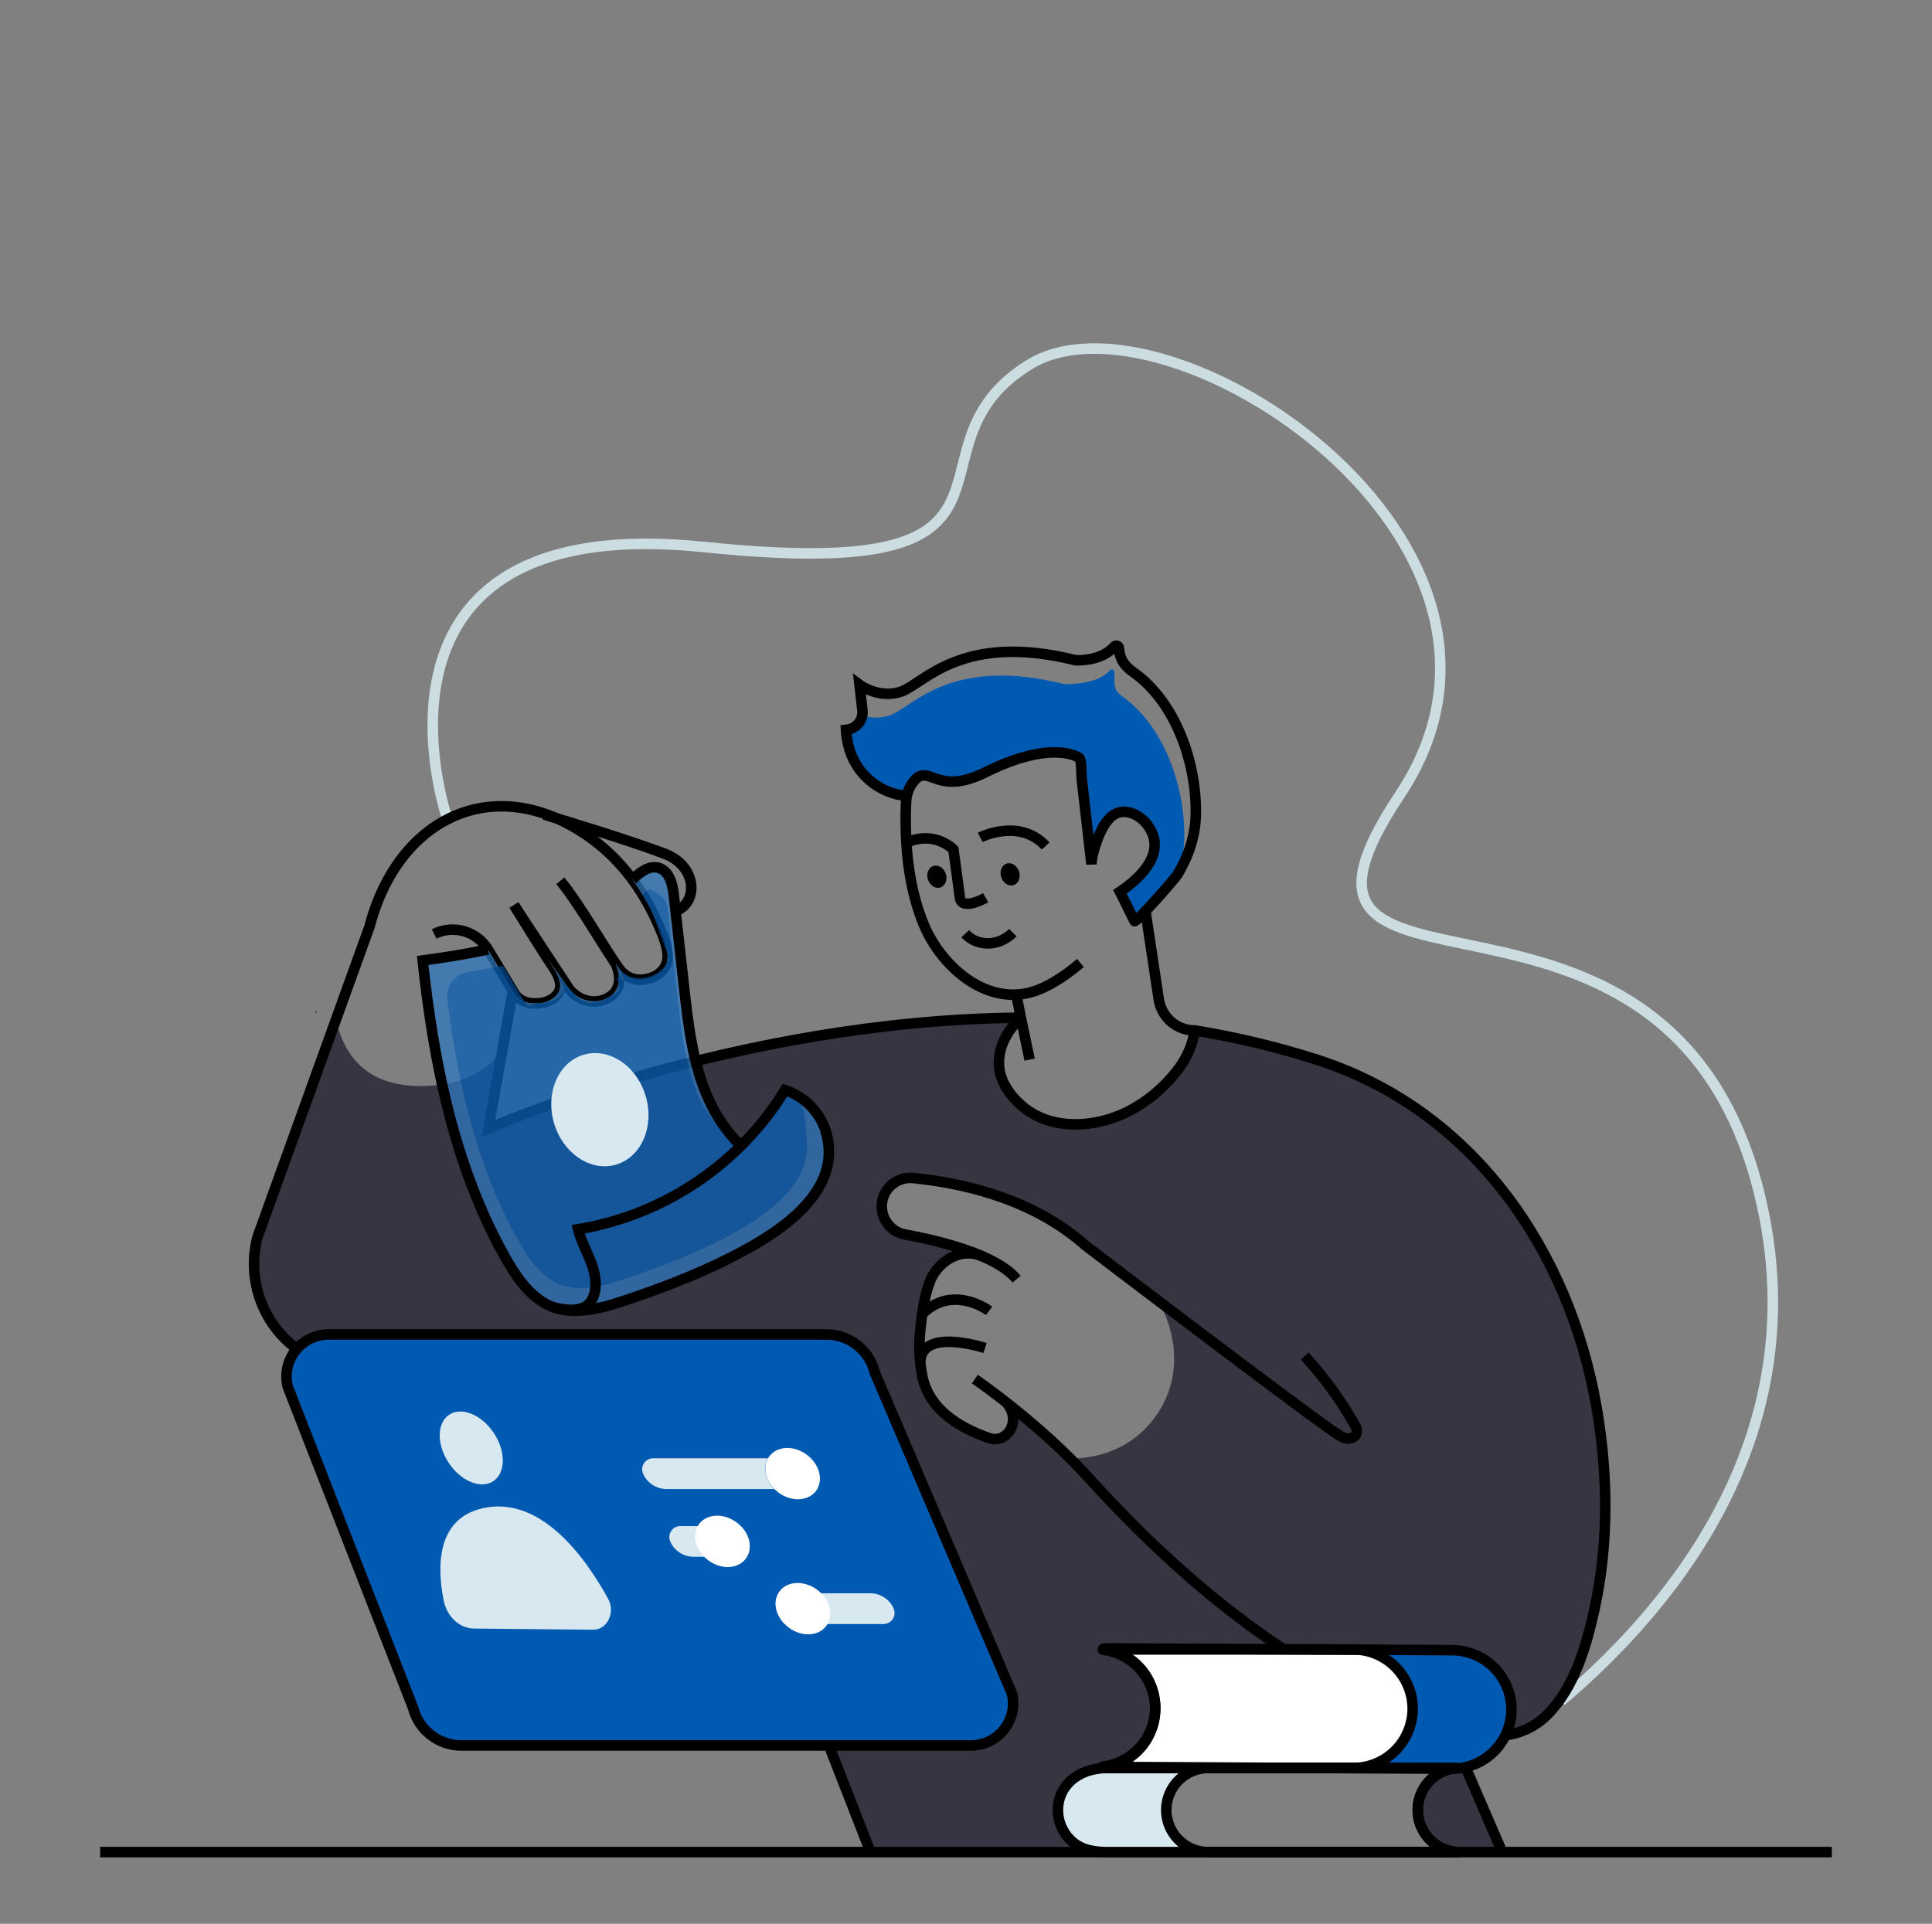 <svg width="244" height="243" viewBox="0 0 244 243" fill="none" xmlns="http://www.w3.org/2000/svg">
<rect x="0" y="0" width="244" height="243" fill="#808080" stroke="none"/>
<path d="M56.39 103.076C56.39 103.076 43.309 64.371 88.935 69.094C134.561 73.818 112.761 56.687 130.002 46.056C147.243 35.424 198.042 68.499 176.789 100.4C155.536 132.301 210.753 103.119 222.272 151.092C229.379 180.697 211.745 202.487 197.196 214.839" stroke="#CCDDE2" stroke-width="1.329" stroke-miterlimit="10"/>
<path d="M201.646 177.852C198.217 157.997 186.077 140.228 166.352 133.869C161.307 132.252 156.147 131.013 150.917 130.163V130.19C150.644 131.838 149.998 133.403 149.029 134.763C146.973 137.58 144.14 139.893 140.859 141.098C137.511 142.338 133.363 142.498 130.255 140.549C128.384 139.378 126.568 137.315 126.24 135.089C125.866 132.581 127.144 130.207 128.943 128.55C113.702 128.674 99.365 131.182 87.876 134.037C88.274 135.704 88.825 137.331 89.523 138.897C90.5 141.08 91.88 143.058 93.591 144.729C95.725 142.615 97.594 140.248 99.156 137.682C100.65 138.171 101.967 139.088 102.944 140.32C103.921 141.552 104.514 143.043 104.65 144.61V144.69C105.252 150.379 99.775 154.653 95.173 157.282C89.856 160.339 83.929 162.628 78.107 164.531C75.706 165.318 72.586 165.989 70.052 165.168C69.779 165.081 69.512 164.974 69.254 164.849C66.727 163.61 65.036 161.012 63.717 158.638C59.957 151.895 57.513 144.544 55.855 136.999C44.354 138.469 43.037 130.681 42.354 128.771L32.515 156.276C31.999 158.253 31.944 160.322 32.352 162.324C32.761 164.327 33.623 166.208 34.873 167.825C36.122 169.442 37.726 170.75 39.561 171.65C41.395 172.55 43.412 173.018 45.455 173.016H86.187L104.689 220.474L109.933 233.944H139.885C137.455 233.944 136.126 233.351 135.161 232.384C134.165 231.387 133.604 230.036 133.601 228.627C133.601 225.711 135.994 223.32 139.885 223.32H140.159C139.865 223.32 139.583 223.293 139.289 223.266C139.472 223.247 139.653 223.217 139.831 223.177C139.639 223.172 139.446 223.157 139.255 223.133C141.01 222.926 142.636 222.108 143.849 220.824C145.062 219.539 145.785 217.869 145.892 216.105C145.897 216.014 145.897 215.922 145.892 215.831V215.69C145.85 213.882 145.159 212.149 143.945 210.808C142.731 209.467 141.075 208.608 139.28 208.388C139.484 208.371 139.678 208.354 139.875 208.354C139.698 208.31 139.501 208.283 139.316 208.256C139.608 208.23 139.902 208.21 140.184 208.21L162.097 208.327L166.129 208.344H170.913C171.135 208.344 171.358 208.344 171.57 208.371L178.677 208.407L183.426 208.434C185.41 208.45 187.307 209.252 188.702 210.664C190.097 212.076 190.876 213.982 190.869 215.967C190.866 217.089 190.606 218.195 190.108 219.201C192.145 218.94 194.034 217.998 195.469 216.528C198.888 213.036 200.36 207.809 201.378 203.163C203.179 194.886 203.072 186.165 201.646 177.852ZM146.281 178.411C142.152 184.766 135.122 184.194 135.122 184.194C135.122 184.194 134.539 184.763 133.178 182.343C131.817 179.923 127.941 178.268 127.941 178.268C127.633 180.698 126.994 184.391 120.651 179.604C114.309 174.817 116.221 167.838 116.763 164.152C117.305 160.466 119.466 159.243 119.466 159.243L122.017 157.897C122.017 157.897 114.637 155.999 114.282 155.929C113.928 155.858 107.354 150.354 114.025 148.901C120.695 147.448 131.093 153.227 133.103 154.369C135.112 155.511 146.856 165.445 146.856 165.445C146.856 165.445 150.431 172.066 146.281 178.411Z" fill="#353642"/>
<path d="M55.846 137.003C55.846 137.003 61.408 136.328 63.49 132.357L61.675 142.541C61.675 142.541 83.803 135.008 87.861 134.036C87.861 134.036 89.168 142.466 94.373 144.728L99.744 137.9C99.744 137.9 106.477 139.601 104.635 148.777C102.793 157.952 77.317 165.622 72.997 165.444C68.676 165.267 64.025 162.608 59.262 148.322L55.846 137.003Z" fill="#353642"/>
<path d="M64.907 114.317C66.317 116.611 67.733 118.9 69.196 121.16C70.098 122.552 71.74 124.538 69.993 125.993C69.424 126.429 68.738 126.683 68.022 126.722C66.9 126.822 65.721 126.552 65.038 125.587L61.636 119.95C60.958 118.826 59.882 117.998 58.621 117.631C57.36 117.265 56.008 117.386 54.832 117.972" stroke="black" stroke-width="1.329" stroke-miterlimit="10"/>
<path d="M77.774 121.743C78.663 123.857 78.061 125.22 77.021 125.905C75.32 127.02 73.043 126.486 71.838 124.858L64.919 114.329" stroke="black" stroke-width="1.329" stroke-miterlimit="10"/>
<path d="M70.763 111.255C73.281 114.317 76.457 120.003 78.214 122.377C79.971 124.752 82.688 123.32 82.688 123.32C84.894 122.132 84.52 120.161 83.555 117.768C81.178 111.892 77.786 107.985 74.003 105.423C62.278 97.492 50.249 103.343 46.67 117.034L32.515 156.276C31.999 158.253 31.944 160.322 32.352 162.325C32.761 164.327 33.623 166.208 34.873 167.825C36.122 169.442 37.726 170.75 39.561 171.65C41.395 172.55 43.412 173.017 45.455 173.016H86.187L109.94 233.946" stroke="black" stroke-width="1.329" stroke-miterlimit="10"/>
<path d="M85.307 115.073C88.223 114.062 88.089 109.411 83.951 107.841C79.38 106.106 71.264 103.652 69.225 103.039C69.213 103.03 69.197 103.024 69.182 103.022C69.038 102.979 68.939 102.942 68.861 102.925L68.747 102.889" stroke="black" stroke-width="1.329" stroke-miterlimit="10"/>
<path d="M128.391 161.575C125.839 158.509 118.856 156.771 114.297 155.93C113.531 155.787 112.832 155.397 112.306 154.822C111.78 154.247 111.456 153.516 111.381 152.74C111.328 152.216 111.388 151.688 111.558 151.189C111.83 150.425 112.351 149.773 113.037 149.34C113.723 148.906 114.535 148.716 115.342 148.798C123.118 149.586 131.137 152.033 137.068 157.303C137.068 157.303 165.823 179.246 169.256 181.382C170.673 182.242 171.995 181.227 171.035 179.876L170.734 179.36C169.044 176.46 167.043 173.752 164.768 171.283" stroke="black" stroke-width="1.329" stroke-miterlimit="10"/>
<path d="M128.923 128.547C92.76 128.848 61.675 142.539 61.675 142.539L64.778 125.145" stroke="black" stroke-width="1.329" stroke-miterlimit="10"/>
<path d="M185.09 223.212C185.09 223.212 181.151 222.321 180.104 225.475C179.056 228.629 177.963 233.647 185.493 233.943C193.024 234.24 188.601 232.76 188.166 230.322C187.732 227.885 185.09 223.212 185.09 223.212Z" fill="#353642"/>
<path d="M124.916 165.578C124.916 165.578 120.666 162.356 116.839 165.622C116.678 165.764 116.537 165.927 116.421 166.108" stroke="black" stroke-width="1.329" stroke-miterlimit="10"/>
<g opacity="0.77">
<path opacity="0.77" d="M71.823 124.846C73.038 126.477 75.312 127.009 77.006 125.891C78.034 125.211 78.637 123.855 77.769 121.76C77.927 121.991 78.07 122.195 78.211 122.382C79.966 124.766 82.685 123.33 82.685 123.33C84.891 122.142 84.52 120.171 83.555 117.775C82.611 115.402 81.372 113.157 79.869 111.093C80.853 110.172 82.022 109.241 83.254 109.649C84.583 110.091 84.955 111.758 85.105 113.148C85.176 113.795 85.246 114.434 85.317 115.08L86.381 124.596C86.736 127.755 87.091 130.96 87.861 134.044C88.259 135.711 88.811 137.338 89.508 138.904C90.485 141.087 91.865 143.066 93.576 144.736C95.711 142.622 97.579 140.255 99.141 137.689C100.635 138.178 101.952 139.095 102.929 140.327C103.906 141.559 104.499 143.05 104.635 144.617V144.697C105.238 150.386 99.761 154.66 95.158 157.289C89.841 160.346 83.915 162.635 78.092 164.538C75.692 165.325 72.571 165.996 70.037 165.175C69.764 165.088 69.498 164.981 69.24 164.856C66.713 163.617 65.021 161.019 63.702 158.645C57.384 147.285 54.76 134.241 53.377 121.323C56.142 120.941 58.898 120.516 61.619 119.93C61.619 119.93 61.619 119.95 61.636 119.957L64.773 125.16L65.031 125.592C65.712 126.564 66.89 126.824 68.015 126.727C68.731 126.692 69.418 126.437 69.983 125.998C71.728 124.54 70.09 122.562 69.186 121.17" fill="white"/>
<path opacity="0.77" d="M71.823 124.846C73.038 126.477 75.312 127.009 77.006 125.891C78.034 125.211 78.637 123.855 77.769 121.76C77.927 121.991 78.07 122.195 78.211 122.382C79.966 124.766 82.685 123.33 82.685 123.33C84.891 122.142 84.52 120.171 83.555 117.775C82.611 115.402 81.372 113.157 79.869 111.093C80.853 110.172 82.022 109.241 83.254 109.649C84.583 110.091 84.955 111.758 85.105 113.148C85.176 113.795 85.246 114.434 85.317 115.08L86.381 124.596C86.736 127.755 87.091 130.96 87.861 134.044C88.259 135.711 88.811 137.338 89.508 138.904C90.485 141.087 91.865 143.066 93.576 144.736C95.711 142.622 97.579 140.255 99.141 137.689C100.635 138.178 101.952 139.095 102.929 140.327C103.906 141.559 104.499 143.05 104.635 144.617V144.697C105.238 150.386 99.761 154.66 95.158 157.289C89.841 160.346 83.915 162.635 78.092 164.538C75.692 165.325 72.571 165.996 70.037 165.175C69.764 165.088 69.498 164.981 69.24 164.856C66.713 163.617 65.021 161.019 63.702 158.645C57.384 147.285 54.76 134.241 53.377 121.323C56.142 120.941 58.898 120.516 61.619 119.93C61.619 119.93 61.619 119.95 61.636 119.957L64.773 125.16L65.031 125.592C65.712 126.564 66.89 126.824 68.015 126.727C68.731 126.692 69.418 126.437 69.983 125.998C71.728 124.54 70.09 122.562 69.186 121.17" fill="#015AB1"/>
<path opacity="0.77" d="M72.569 125.617C73.645 127.075 75.485 126.89 77.006 125.891C77.925 125.284 78.678 125.461 77.903 123.588C78.046 123.792 78.066 123.102 78.192 123.255C79.759 125.383 78.211 122.375 78.211 122.375C80.398 125.138 85.159 122.535 84.286 120.399C83.363 118.098 82.391 114.696 81.159 112.995C82.131 112.077 81.944 112.213 83.181 112.944C83.513 113.158 83.791 113.446 83.993 113.785C84.195 114.124 84.316 114.506 84.345 114.9C84.444 115.826 84.544 116.713 84.644 117.617L85.591 126.122C85.91 128.948 86.226 131.803 86.913 134.554C87.269 136.042 87.762 137.493 88.386 138.889C89.256 140.811 92.05 144.012 93.576 145.477C95.474 143.594 97.749 140.131 99.141 137.83C101.814 138.651 101.697 141.208 101.887 144V144.073C102.426 149.149 97.537 152.961 93.44 155.311C88.692 158.04 83.402 160.081 78.204 161.782C76.061 162.487 73.276 163.095 71.014 162.351C70.77 162.274 70.532 162.179 70.302 162.067C68.047 160.959 66.535 158.643 65.357 156.521C60.198 147.256 57.804 136.736 56.487 126.19C56.391 125.401 56.604 124.605 57.083 123.971C57.562 123.336 58.268 122.912 59.053 122.788C60.533 122.545 62.008 122.302 63.474 121.977L63.515 121.996L66.314 126.64C66.924 127.502 67.024 126.827 68.027 126.739C68.662 126.683 69.891 126.56 70.382 126.149C71.94 124.851 71.06 124.314 70.253 123.072" fill="#015AB1"/>
</g>
<path d="M124.403 170.268C124.403 170.268 116.333 167.615 116.212 172.076" stroke="black" stroke-width="1.329" stroke-miterlimit="10"/>
<path opacity="0.54" d="M52.167 215.715L36.34 175.168C36.144 174.384 36.129 173.565 36.297 172.774C36.465 171.983 36.811 171.24 37.309 170.603C37.807 169.965 38.443 169.45 39.17 169.095C39.897 168.741 40.695 168.556 41.504 168.556H104.368C105.78 168.556 107.15 169.031 108.259 169.905C109.367 170.779 110.15 172 110.479 173.373L127.805 213.91C127.993 214.692 128 215.506 127.828 216.292C127.655 217.077 127.307 217.813 126.809 218.444C126.311 219.076 125.676 219.586 124.953 219.937C124.23 220.288 123.436 220.471 122.632 220.471H58.264C56.862 220.472 55.501 220.004 54.397 219.142C53.292 218.281 52.507 217.075 52.167 215.715Z" fill="white"/>
<path d="M127.03 177.108C127.03 177.108 128.34 178.308 127.842 180.024C127.472 181.295 126.209 182.096 124.957 181.661C120.972 180.284 117.383 177.944 116.508 173.966C116.095 171.952 116.005 169.884 116.243 167.842C116.435 165.949 116.715 163.905 117.351 162.105C118.323 159.339 121.3 157.412 124.189 158.744" stroke="black" stroke-width="1.329" stroke-miterlimit="10"/>
<path d="M52.167 215.715L36.34 175.168C36.144 174.384 36.129 173.565 36.297 172.774C36.465 171.983 36.811 171.24 37.309 170.603C37.807 169.965 38.443 169.45 39.17 169.095C39.897 168.741 40.695 168.556 41.504 168.556H104.368C105.78 168.556 107.15 169.031 108.259 169.905C109.367 170.779 110.15 172 110.479 173.373L127.805 213.91C127.993 214.692 128 215.506 127.828 216.292C127.655 217.077 127.307 217.813 126.809 218.444C126.311 219.076 125.676 219.586 124.953 219.937C124.23 220.288 123.436 220.471 122.632 220.471H58.264C56.862 220.472 55.501 220.004 54.397 219.142C53.292 218.281 52.507 217.075 52.167 215.715Z" fill="#015AB1"/>
<path d="M52.167 215.715L36.34 175.168C36.144 174.384 36.129 173.565 36.297 172.774C36.465 171.983 36.811 171.24 37.309 170.603C37.807 169.965 38.443 169.45 39.17 169.095C39.897 168.741 40.695 168.556 41.504 168.556H104.368C105.78 168.556 107.15 169.031 108.259 169.905C109.367 170.779 110.15 172 110.479 173.373L127.805 213.91C127.993 214.692 128 215.506 127.828 216.292C127.655 217.077 127.307 217.813 126.809 218.444C126.311 219.076 125.676 219.586 124.953 219.937C124.23 220.288 123.436 220.471 122.632 220.471H58.264C56.862 220.472 55.501 220.004 54.397 219.142C53.292 218.281 52.507 217.075 52.167 215.715Z" stroke="black" stroke-width="1.329" stroke-linecap="square" stroke-linejoin="round"/>
<path d="M54.483 214.083L39.881 176.661C39.7 175.937 39.687 175.181 39.842 174.451C39.997 173.722 40.316 173.037 40.776 172.449C41.235 171.861 41.822 171.385 42.493 171.058C43.164 170.731 43.9 170.561 44.646 170.561H102.64C103.942 170.561 105.207 170.999 106.229 171.805C107.252 172.61 107.974 173.737 108.278 175.003L124.265 212.403C124.437 213.125 124.444 213.876 124.285 214.601C124.125 215.326 123.804 216.005 123.344 216.587C122.885 217.17 122.299 217.641 121.632 217.964C120.964 218.288 120.232 218.457 119.49 218.457H60.105C58.815 218.458 57.561 218.028 56.543 217.236C55.524 216.443 54.799 215.334 54.483 214.083Z" fill="#015AB1"/>
<path d="M178.6 208.212L189.719 233.943" stroke="black" stroke-width="1.329" stroke-miterlimit="10"/>
<path d="M231.35 233.943H12.65" stroke="black" stroke-width="1.329" stroke-miterlimit="10"/>
<path d="M127.922 117.809C126.119 119.59 123.426 119.587 121.893 117.94" stroke="black" stroke-width="1.329" stroke-miterlimit="10"/>
<path d="M79.869 111.085C80.853 110.164 82.022 109.233 83.254 109.641C84.583 110.084 84.955 111.751 85.105 113.141C85.531 116.961 85.957 120.777 86.381 124.589C86.921 129.449 87.489 134.425 89.508 138.891C90.485 141.074 91.865 143.053 93.576 144.723" stroke="black" stroke-width="1.329" stroke-miterlimit="10"/>
<path d="M104.635 144.694V144.614C104.499 143.048 103.906 141.556 102.929 140.324C101.953 139.093 100.635 138.175 99.141 137.686C97.579 140.252 95.711 142.619 93.576 144.733C87.981 150.297 80.793 153.982 73.009 155.277C73.383 156.766 74.153 158.122 74.686 159.556C75.218 160.99 75.483 162.649 74.836 164.032C74.02 165.796 71.677 165.565 70.049 165.174C70.032 165.174 70.022 165.174 70.005 165.174" stroke="black" stroke-width="1.329" stroke-miterlimit="10"/>
<path d="M61.624 119.928C58.903 120.514 56.147 120.939 53.382 121.32C54.764 134.238 57.379 147.283 63.707 158.643C65.026 161.017 66.718 163.615 69.245 164.854C69.502 164.979 69.769 165.085 70.042 165.172C72.576 166.006 75.696 165.323 78.097 164.536C83.929 162.63 89.846 160.344 95.163 157.287C99.753 154.655 105.231 150.383 104.64 144.695C104.583 144.068 104.455 143.45 104.259 142.853" stroke="black" stroke-width="1.329" stroke-miterlimit="10"/>
<path d="M107.133 94.159C107.541 95.86 108.472 97.389 109.795 98.533C111.118 99.676 112.767 100.375 114.508 100.531C114.653 99.83 114.967 99.174 115.422 98.621C117.366 96.33 118.195 100.628 124.413 97.542C133.03 93.256 136.301 95.715 136.301 95.715C136.587 95.929 136.544 97.902 136.592 98.261C136.835 100.31 137.054 102.349 137.294 104.395C137.44 105.644 137.584 106.883 137.72 108.123C137.837 107.912 137.967 107.708 138.109 107.512C138.893 104.735 140.296 101.455 143.318 102.866C143.931 103.165 144.463 103.603 144.874 104.147C146.878 106.781 145.36 109.325 143.263 111.208C142.737 111.793 142.149 112.318 141.511 112.776C141.856 113.49 143.265 116.326 143.265 116.336C143.411 116.623 148.336 111.048 148.703 110.441C149.252 108.952 149.546 107.383 149.573 105.797C149.653 99.277 147 91.688 141.719 87.948C140.41 87.023 140.828 86.131 140.747 84.872C140.742 84.804 140.716 84.739 140.673 84.686C140.63 84.633 140.571 84.595 140.506 84.576C140.44 84.556 140.371 84.558 140.306 84.579C140.241 84.6 140.184 84.641 140.142 84.695C138.488 86.6 134.391 86.41 134.391 86.41C120.17 82.848 115.39 89.171 112.521 90.299C111.35 90.742 110.061 90.763 108.876 90.359C108.806 90.751 108.63 91.117 108.368 91.417C108.105 91.717 107.766 91.939 107.386 92.06L107.459 92.719C107.521 93.222 107.406 93.732 107.133 94.159Z" fill="#015AB1"/>
<path d="M114.518 100.542C112.776 100.385 111.128 99.686 109.805 98.543C108.482 97.4 107.551 95.871 107.143 94.17C106.983 93.518 106.882 92.853 106.842 92.183L106.953 92.17C107.106 92.159 107.257 92.126 107.401 92.073C107.78 91.952 108.12 91.73 108.382 91.43C108.645 91.13 108.82 90.764 108.89 90.372C108.935 90.155 108.944 89.931 108.917 89.711L108.552 86.494C108.552 86.494 111.123 88.406 113.976 87.288C116.829 86.171 121.619 79.848 135.846 83.4C135.846 83.4 139.059 83.59 140.706 81.685C140.748 81.63 140.805 81.59 140.869 81.569C140.934 81.548 141.004 81.547 141.07 81.566C141.135 81.585 141.193 81.624 141.236 81.676C141.28 81.729 141.306 81.794 141.311 81.862C141.396 83.124 141.863 84.015 143.175 84.939C148.455 88.681 151.109 96.267 151.026 102.787C151.002 105.492 150.103 108.162 148.715 110.454C148.349 111.061 143.423 116.636 143.277 116.349C143.277 116.349 141.868 113.503 141.523 112.789L141.44 112.631L141.598 112.526C142.185 112.128 142.745 111.692 143.275 111.222C145.369 109.338 146.891 106.794 144.886 104.16C144.475 103.617 143.943 103.178 143.331 102.879C140.298 101.468 138.906 104.748 138.121 107.526C137.968 108.056 137.874 108.602 137.841 109.154C137.805 108.813 137.768 108.485 137.732 108.145C137.596 106.906 137.452 105.667 137.307 104.418C137.064 102.372 136.835 100.333 136.604 98.284C136.568 97.934 136.604 95.951 136.313 95.738C136.313 95.738 133.04 93.278 124.425 97.565C118.207 100.651 117.378 96.35 115.434 98.644C114.979 99.197 114.665 99.852 114.52 100.554C114.476 100.779 114.448 101.007 114.435 101.237C114.431 101.266 114.431 101.297 114.435 101.327C114.406 101.83 114.397 102.33 114.384 102.821C114.338 107.557 114.858 112.505 116.717 116.903C118.977 122.234 124.957 127.493 131.176 125.007C133.12 124.227 134.862 122.971 136.456 121.637" stroke="black" stroke-width="1.329" stroke-miterlimit="10"/>
<path d="M118.773 112.093C119.392 111.886 119.69 111.111 119.44 110.363C119.19 109.614 118.485 109.176 117.867 109.383C117.248 109.589 116.95 110.364 117.2 111.112C117.451 111.861 118.155 112.3 118.773 112.093Z" fill="black"/>
<path d="M128.026 111.796C128.644 111.59 128.943 110.815 128.692 110.067C128.442 109.318 127.738 108.879 127.119 109.086C126.501 109.293 126.202 110.068 126.453 110.816C126.703 111.565 127.407 112.003 128.026 111.796Z" fill="black"/>
<path d="M124.488 113.399C124.488 113.399 121.41 115.146 121.222 113.333C121.164 112.774 120.411 107.3 120.411 107.3C120.411 107.3 117.922 104.663 114.11 106.612" stroke="black" stroke-width="1.329" stroke-miterlimit="10"/>
<path d="M123.796 105.765C123.796 105.765 128.768 103.282 132.058 106.861" stroke="black" stroke-width="1.329" stroke-miterlimit="10"/>
<path d="M128.354 125.617L128.926 128.547C127.125 130.207 125.852 132.586 126.223 135.091C126.554 137.312 128.371 139.38 130.235 140.544C133.351 142.488 137.494 142.335 140.847 141.098C144.125 139.883 146.961 137.577 149.017 134.763C149.985 133.403 150.63 131.84 150.902 130.192V130.163" stroke="black" stroke-width="1.329" stroke-miterlimit="10"/>
<path d="M128.926 128.547L130.038 133.84" stroke="black" stroke-width="1.329" stroke-miterlimit="10"/>
<path d="M144.665 115.073L146.346 126.239C146.512 127.332 147.064 128.329 147.903 129.049C148.742 129.769 149.811 130.165 150.917 130.163C156.15 131.011 161.313 132.249 166.362 133.866C186.086 140.228 198.227 157.996 201.655 177.849C203.082 186.163 203.189 194.881 201.398 203.148C200.38 207.802 198.907 213.029 195.488 216.513C191.048 221.057 184.235 219.186 178.988 217.133C162.7 210.798 149.153 199.528 137.455 186.624C131.2 179.723 123.118 174.192 123.118 174.192" stroke="black" stroke-width="1.329" stroke-miterlimit="10"/>
<path d="M59.865 205.707C58.038 205.69 56.446 204.215 56.035 202.162C55.224 198.123 55.01 191.878 60.932 190.515C68.331 188.814 74.022 196.872 76.812 201.965C77.75 203.666 76.688 205.853 74.941 205.853L59.865 205.707Z" fill="#D7E8F0"/>
<path d="M62.308 187.086C63.879 186.04 63.903 183.315 62.361 180.999C60.82 178.683 58.298 177.653 56.727 178.698C55.156 179.743 55.132 182.468 56.673 184.784C58.214 187.101 60.737 188.131 62.308 187.086Z" fill="#D7E8F0"/>
<path d="M183.909 223.346C183.795 223.363 183.666 223.38 183.554 223.406H183.511L166.226 223.317L140.291 223.183C140.191 223.183 140.094 223.183 139.997 223.183C139.804 223.178 139.612 223.164 139.421 223.139C141.178 222.935 142.807 222.118 144.021 220.831C145.234 219.544 145.956 217.87 146.057 216.104C146.062 216.013 146.062 215.921 146.057 215.83V215.689C146.05 213.961 145.448 212.288 144.352 210.952C143.256 209.616 141.734 208.698 140.04 208.353C139.863 208.309 139.669 208.282 139.481 208.255C139.775 208.229 140.067 208.209 140.351 208.209L162.263 208.326L166.296 208.343L171.737 208.37C173.6 208.54 175.333 209.398 176.596 210.778C177.859 212.158 178.562 213.959 178.568 215.83C178.568 216.183 178.542 216.535 178.488 216.884C178.229 218.665 177.339 220.294 175.981 221.474C174.622 222.655 172.886 223.309 171.086 223.317H184.252C183.494 223.317 183.705 223.317 183.909 223.346Z" fill="white"/>
<path d="M148.849 232.384C149.343 232.88 149.93 233.274 150.577 233.542C151.224 233.81 151.918 233.946 152.618 233.944H139.89C137.46 233.944 136.133 233.351 135.166 232.384C134.172 231.386 133.612 230.035 133.608 228.627C133.608 225.711 135.999 223.32 139.89 223.32H152.618C151.567 223.318 150.54 223.629 149.665 224.212C148.791 224.795 148.109 225.624 147.707 226.595C147.305 227.566 147.2 228.634 147.405 229.665C147.61 230.695 148.117 231.641 148.861 232.384H148.849Z" fill="#D7E8F0"/>
<path d="M190.886 215.963C190.883 217.086 190.621 218.192 190.123 219.198C189.766 219.958 189.278 220.648 188.679 221.236C187.692 222.214 186.453 222.898 185.1 223.212C184.542 223.341 183.971 223.406 183.399 223.406C183.515 223.38 183.642 223.363 183.754 223.346C183.55 223.326 183.338 223.319 184.099 223.319H170.931C172.731 223.312 174.47 222.659 175.829 221.478C177.188 220.297 178.079 218.667 178.337 216.884C178.391 216.535 178.418 216.183 178.417 215.83C178.412 213.959 177.708 212.157 176.444 210.778C175.181 209.398 173.448 208.539 171.584 208.37L178.692 208.406L183.44 208.433C185.424 208.45 187.321 209.251 188.716 210.662C190.112 212.073 190.892 213.979 190.886 215.963Z" fill="#015AB1"/>
<path d="M190.886 215.961C190.871 217.947 190.07 219.845 188.658 221.242C187.246 222.638 185.338 223.417 183.353 223.409L140.118 223.186C139.829 223.186 139.54 223.164 139.248 223.135C141.071 222.928 142.754 222.06 143.979 220.695C145.205 219.331 145.887 217.564 145.896 215.73C145.906 213.896 145.242 212.122 144.031 210.744C142.82 209.367 141.146 208.481 139.326 208.256C139.615 208.225 139.905 208.211 140.196 208.212L183.43 208.436C185.416 208.449 187.315 209.249 188.712 210.659C190.109 212.069 190.891 213.976 190.886 215.961Z" stroke="black" stroke-width="1.329" stroke-linecap="square" stroke-linejoin="round"/>
<path d="M178.412 215.828C178.409 217.813 177.618 219.715 176.215 221.119C174.811 222.523 172.908 223.313 170.923 223.317H140.162C139.871 223.315 139.581 223.299 139.292 223.268C141.113 223.052 142.792 222.175 144.01 220.804C145.228 219.433 145.9 217.663 145.9 215.829C145.9 213.995 145.228 212.225 144.01 210.853C142.792 209.482 141.113 208.606 139.292 208.389C139.581 208.363 139.873 208.343 140.162 208.343H170.923C172.907 208.348 174.809 209.138 176.212 210.54C177.616 211.942 178.407 213.843 178.412 215.828Z" stroke="black" stroke-width="1.329" stroke-linecap="square" stroke-linejoin="round"/>
<path d="M133.608 228.628C133.608 229.325 133.745 230.015 134.012 230.659C134.279 231.303 134.67 231.888 135.163 232.38C136.135 233.352 137.455 233.943 139.887 233.943H184.096C183.336 233.943 183.542 233.928 183.749 233.909C182.455 233.757 181.263 233.135 180.397 232.161C179.531 231.188 179.053 229.931 179.053 228.628C179.053 227.326 179.531 226.069 180.397 225.095C181.263 224.122 182.455 223.5 183.749 223.348C183.542 223.329 183.336 223.314 184.096 223.314H139.887C135.994 223.316 133.608 225.708 133.608 228.628Z" stroke="black" stroke-width="1.329" stroke-linecap="square" stroke-linejoin="round"/>
<path d="M147.289 228.628C147.292 230.037 147.853 231.387 148.849 232.383C149.845 233.379 151.195 233.94 152.603 233.943H183.132C183.336 233.943 183.542 233.928 183.749 233.909C182.455 233.757 181.263 233.135 180.397 232.161C179.531 231.188 179.054 229.931 179.054 228.628C179.054 227.326 179.531 226.069 180.397 225.095C181.263 224.122 182.455 223.5 183.749 223.348C183.542 223.329 183.336 223.314 183.132 223.314H152.603C151.195 223.318 149.846 223.879 148.85 224.875C147.854 225.871 147.293 227.22 147.289 228.628Z" stroke="black" stroke-width="1.329" stroke-linecap="square" stroke-linejoin="round"/>
<path d="M97.802 188.082H84.165C83.541 188.081 82.931 187.898 82.409 187.557C81.887 187.215 81.475 186.729 81.225 186.157C81.128 185.945 81.086 185.711 81.104 185.478C81.122 185.245 81.199 185.02 81.327 184.825C81.455 184.629 81.63 184.47 81.837 184.36C82.043 184.251 82.274 184.195 82.508 184.199H97.005C96.322 185.348 96.67 186.945 97.802 188.082Z" fill="#D7E8F0"/>
<path d="M106.621 186.677C106.62 187.049 106.472 187.405 106.209 187.668C105.946 187.931 105.59 188.079 105.218 188.079H97.802C96.67 186.944 96.322 185.348 97.005 184.191H103.554C104.177 184.191 104.787 184.372 105.309 184.712C105.832 185.052 106.244 185.536 106.497 186.106C106.575 186.286 106.617 186.48 106.621 186.677Z" fill="#015AB1"/>
<path d="M103.209 188.082C103.17 188.156 103.126 188.227 103.075 188.293C102.103 189.622 99.992 189.751 98.351 188.551C98.157 188.408 97.974 188.251 97.802 188.082C96.67 186.947 96.322 185.35 97.005 184.194C97.043 184.12 97.088 184.049 97.139 183.982C98.111 182.643 100.213 182.524 101.853 183.715C102.05 183.863 102.236 184.025 102.409 184.201C103.532 185.331 103.882 186.918 103.209 188.082Z" fill="white"/>
<path d="M110.049 195.239C110.047 195.611 109.897 195.967 109.633 196.229C109.369 196.491 109.012 196.638 108.64 196.638H94.33C95.02 195.477 94.675 193.892 93.54 192.75H106.983C107.607 192.75 108.217 192.932 108.74 193.273C109.262 193.615 109.674 194.101 109.925 194.672C110.006 194.85 110.048 195.043 110.049 195.239Z" fill="#015AB1"/>
<path d="M94.33 196.638H87.596C86.973 196.638 86.363 196.457 85.84 196.117C85.318 195.777 84.905 195.293 84.653 194.723C84.574 194.544 84.532 194.352 84.529 194.157C84.529 193.973 84.565 193.791 84.635 193.62C84.706 193.451 84.809 193.296 84.939 193.166C85.069 193.036 85.223 192.933 85.393 192.863C85.563 192.793 85.745 192.757 85.929 192.757H93.54C94.675 193.892 95.027 195.476 94.33 196.638Z" fill="#D7E8F0"/>
<path d="M94.33 196.638C94.298 196.714 94.256 196.786 94.206 196.852C93.234 198.188 91.129 198.31 89.492 197.116C89.293 196.969 89.106 196.806 88.933 196.63C87.808 195.496 87.462 193.911 88.135 192.742C88.174 192.668 88.219 192.596 88.269 192.529C89.241 191.199 91.353 191.071 92.991 192.274C93.186 192.415 93.369 192.572 93.54 192.742C94.675 193.892 95.027 195.476 94.33 196.638Z" fill="white"/>
<path d="M99.097 205.136H90.529C89.906 205.135 89.297 204.954 88.774 204.614C88.252 204.274 87.839 203.791 87.586 203.221C87.49 203.008 87.449 202.774 87.467 202.54C87.485 202.307 87.562 202.082 87.69 201.886C87.818 201.69 87.993 201.529 88.2 201.419C88.407 201.309 88.638 201.253 88.872 201.255H98.3C97.625 202.419 97.972 204.001 99.097 205.136Z" fill="#015AB1"/>
<path d="M112.982 203.746C112.98 204.115 112.832 204.469 112.57 204.73C112.307 204.99 111.952 205.136 111.583 205.136H99.097C97.972 204.001 97.625 202.417 98.3 201.248H109.916C110.54 201.248 111.15 201.43 111.673 201.771C112.195 202.112 112.607 202.598 112.858 203.17C112.938 203.351 112.981 203.547 112.982 203.746Z" fill="#D7E8F0"/>
<path d="M104.504 205.136C104.465 205.211 104.42 205.282 104.37 205.35C103.398 206.686 101.296 206.808 99.656 205.615C99.459 205.466 99.273 205.304 99.1 205.129C97.975 203.994 97.627 202.41 98.303 201.241C98.34 201.166 98.384 201.094 98.434 201.027C99.406 199.698 101.518 199.583 103.158 200.772C103.353 200.913 103.536 201.07 103.707 201.241C104.839 202.39 105.184 203.984 104.504 205.136Z" fill="white"/>
<path d="M39.771 127.665L39.985 127.726L39.905 128.037C39.854 127.915 39.809 127.791 39.771 127.665Z" fill="#353642"/>
<path d="M77.8 147.106C80.999 146.167 82.679 142.298 81.554 138.465C80.428 134.631 76.923 132.285 73.725 133.224C70.526 134.163 68.845 138.032 69.971 141.865C71.096 145.699 74.601 148.045 77.8 147.106Z" fill="#D7E8F0"/>
</svg>

